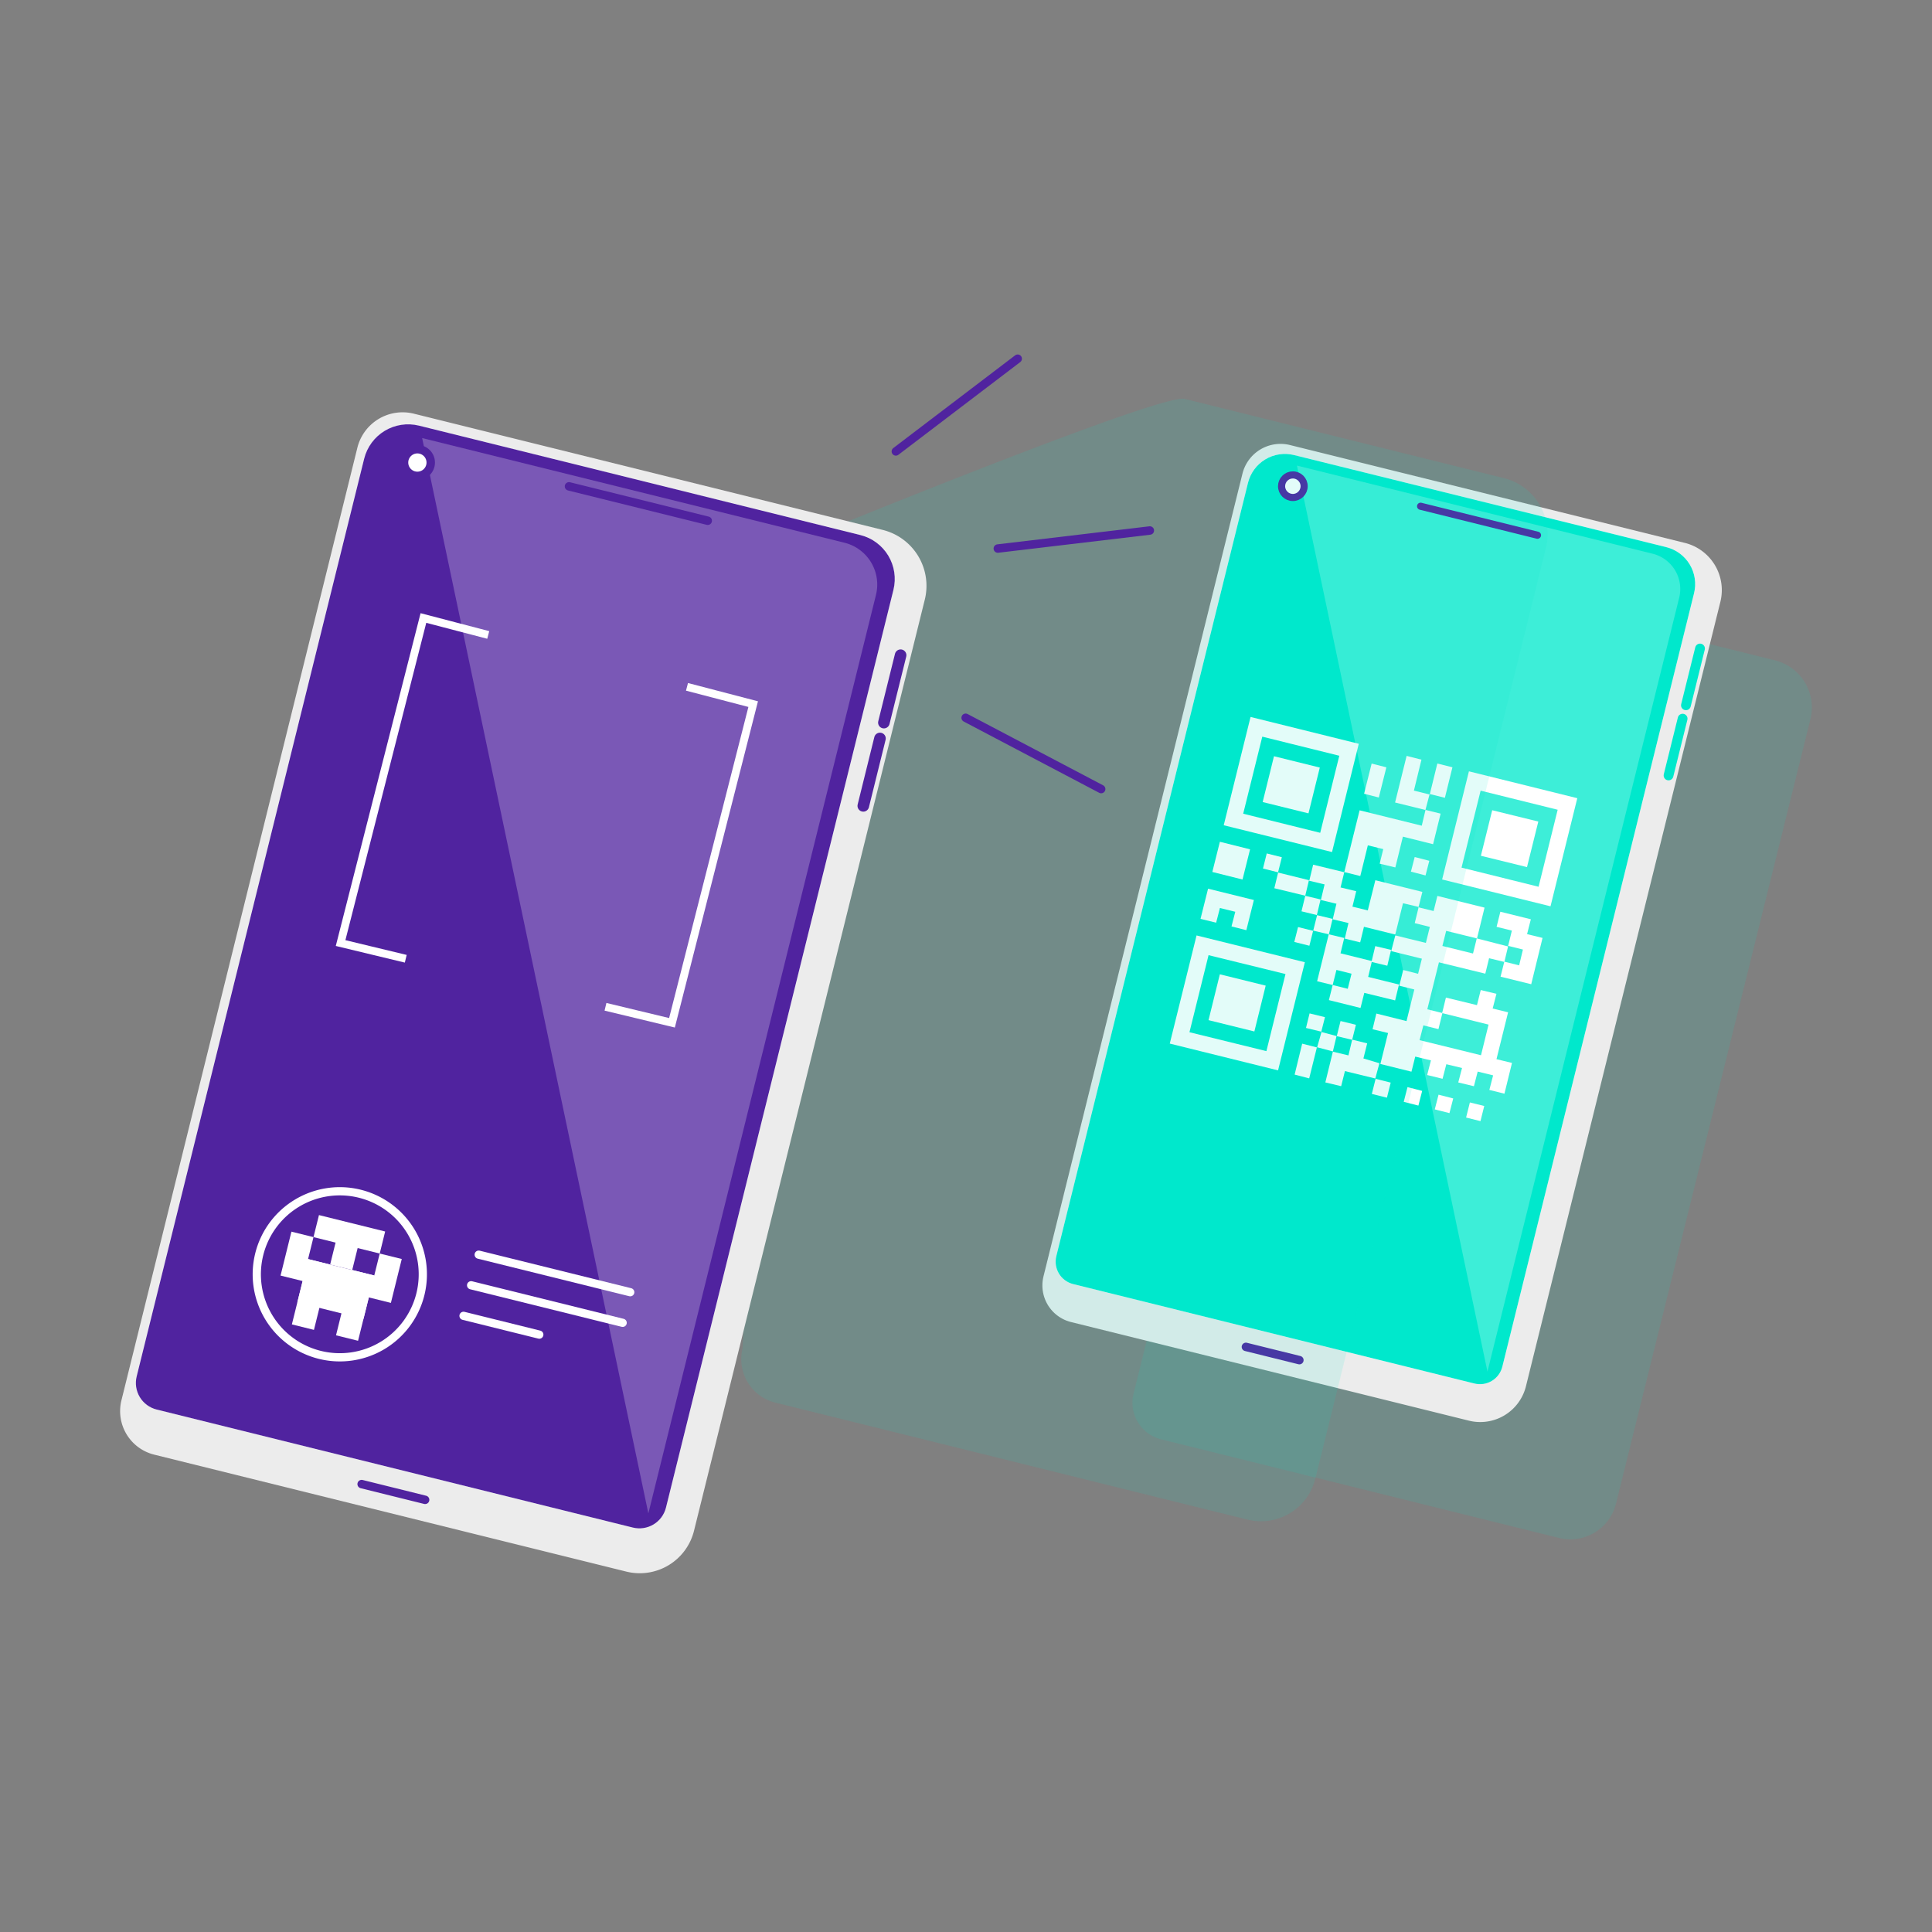 <svg xmlns="http://www.w3.org/2000/svg" xmlns:xlink="http://www.w3.org/1999/xlink" viewBox="0 0 512 512"><rect x="0" y="0" width="512" height="512" fill="#808080" stroke="none"/><defs><style>.cls-1,.cls-10,.cls-12,.cls-18{fill:#fff;}.cls-2{isolation:isolate;}.cls-3{fill:#f2aa2f;}.cls-4{opacity:0.11;mix-blend-mode:multiply;}.cls-11,.cls-5,.cls-8{fill:#00e8cc;}.cls-6{fill:#ececec;}.cls-7{clip-path:url(#clip-path);}.cls-11,.cls-12,.cls-17,.cls-18,.cls-8{stroke:#50239f;}.cls-11,.cls-16,.cls-17,.cls-8,.cls-9{stroke-linecap:round;}.cls-11,.cls-12,.cls-16,.cls-17,.cls-18,.cls-8,.cls-9{stroke-linejoin:round;}.cls-18,.cls-8{stroke-width:2.24px;}.cls-15,.cls-16,.cls-17,.cls-9{fill:none;}.cls-9{stroke:#00e8cc;stroke-width:2.59px;}.cls-10{fill-opacity:0.24;}.cls-11,.cls-12{stroke-width:1.89px;}.cls-13{clip-path:url(#clip-path-2);}.cls-14{fill:#50239f;}.cls-15,.cls-16{stroke:#fff;}.cls-15{stroke-miterlimit:10;stroke-width:2.09px;}.cls-16{stroke-width:2.18px;}.cls-17{stroke-width:3.07px;}</style><clipPath id="clip-path"><path class="cls-1" d="M441.57,145,342.94,120.6a10.07,10.07,0,0,0-12.2,7.35l-50.8,204.94a6.11,6.11,0,0,0,4.46,7.4l106.33,26.35a6.1,6.1,0,0,0,7.4-4.45l50.8-204.95A10.08,10.08,0,0,0,441.57,145Z"/></clipPath><clipPath id="clip-path-2"><path class="cls-1" d="M228.06,141.81,111,112.79a12,12,0,0,0-14.48,8.73L36.22,364.76a7.25,7.25,0,0,0,5.29,8.78l126.21,31.28a7.25,7.25,0,0,0,8.77-5.29l60.29-243.25A12,12,0,0,0,228.06,141.81Z"/></clipPath></defs><title>sign-two-device</title><g class="cls-2"><g id="_3" data-name="3"><path class="cls-3" d="M2.36,307.89l0,0a.07.07,0,0,1,0,0Z"/><path class="cls-3" d="M245.54,321.72l0,0a.1.1,0,0,1,0,0Z"/><g class="cls-4"><path class="cls-5" d="M470.39,175,365.73,149a10.4,10.4,0,0,0-12.6,7.59L300.41,369.32a10,10,0,0,0,7.31,12.12l105.42,26.13a12.48,12.48,0,0,0,15.12-9.11l51.53-207.91A12.87,12.87,0,0,0,470.39,175Z"/></g><path class="cls-6" d="M446.52,143.88,341.86,117.94a10.4,10.4,0,0,0-12.6,7.6l-52.72,212.7a10,10,0,0,0,7.31,12.12l105.42,26.13a12.48,12.48,0,0,0,15.12-9.11l51.53-207.9A12.89,12.89,0,0,0,446.52,143.88Z"/><path class="cls-1" d="M441.57,145,342.94,120.6a10.07,10.07,0,0,0-12.2,7.35l-50.8,204.94a6.11,6.11,0,0,0,4.46,7.4l106.33,26.35a6.1,6.1,0,0,0,7.4-4.45l50.8-204.95A10.08,10.08,0,0,0,441.57,145Z"/><g class="cls-7"><rect class="cls-5" x="294.36" y="124" width="148.74" height="238.89" transform="translate(69.4 -81.56) rotate(13.92)"/></g><path class="cls-1" d="M375.83,240.43l4.09,1,1-4,12.5,3.1-2,8.16-8.17-2-1,4,8.11,2,1-4,8.31,2.13,0-.08-1,4.2.07,0-4.12-1-1,4.09-12.29-3-3.08,12.44,4,1-1.05,4.26-4-1-1,3.92,16.28,4,2-8.12-12.3-3.05,1-4.11,8.23,2,1-4,4.16,1-1,3.9,4.09,1-3.08,12.42,4.11,1-2,8.15-4-1,1-3.86-4.09-1-1,3.88-4.15-1,1-3.83-4.16-1-1,3.86-4.08-1,1-3.88-4.16-1-1,4-8.3-2.06.05.07,2.05-8.26-4.11-1,1-4.16,8,2,2.07-8.38-4-1,0,.07,1.05-4.23,3.95,1,1-4-8.13-2,1.09-4.18-.07,0,8.17,2,1.05-4.24-4-1,1-4.09Z"/><path class="cls-1" d="M324.3,218.7,331.41,190l28.68,7.11L353,225.8Zm25.57,2,5.06-20.42-20.41-5.06-5.06,20.42Z"/><path class="cls-1" d="M382.18,233.07l7.1-28.66L418,211.53l-7.1,28.65Zm5.14-3.14L407.74,235l5.06-20.41-20.42-5.06Z"/><path class="cls-1" d="M310,276.56l7.1-28.66L345.8,255l-7.1,28.66Zm25.61,2,5.06-20.43-20.39-5-5.06,20.42Z"/><path class="cls-1" d="M347,233.27l1-4.12,8.26,2,0-.07-1,4.1,4.15,1-1,4.09,4.07,1,2-8,12.46,3.09-1,4,.07,0-4.2-1-2.06,8.32.07,0-8.36-2.07-1,4.13-4.1-1,0,.07,1-4.19-4.19-1,0,.07,1-4.19-4.19-1,.05.07,1-4.19-4.19-1Z"/><path class="cls-1" d="M356.23,231.19l4.08-16.45,16.47,4.08,1-4.2-.07,0,4.07,1-2,8.1-8-2-2,8.16-4.15-1,.95-3.86-4.09-1-2,8.14-4.26-1.06Z"/><path class="cls-1" d="M370.72,261l-1,4.12-8.17-2-1,4-8.38-2.08,1-4,4,1,1-4-4-1-1,4-4.12-1,3.09-12.46-.08,0,4.19,1,0-.07-1,4.13,8.33,2.06-1,4.19,8.26,2.05Z"/><path class="cls-1" d="M399.66,250.73l1-4.11-4.05-1,1-4,8.08,2-1,3.94,4.1,1-3,12.27-8.13-2,1-4-.07,0,4,1,1-4.19-4-1Z"/><path class="cls-1" d="M364.62,285.85l-8.2-2-1,4-4.19-1,2-8.16-.07,0,4.19,1,1-4.19-.08,0,4.05,1-1,4,4.3,1.29-.05-.07-1.1,4.1Z"/><path class="cls-1" d="M318.15,243.51l2-8,12.14,3-2,8-3.93-1,1-3.88-4.07-1-1,3.89Z"/><path class="cls-1" d="M323.28,223.08l8,2-2,8-8-2Z"/><path class="cls-1" d="M378.87,210.42c-.37,1.41-.74,2.83-1.12,4.25l.07,0-8.11-2,3.06-12.35,3.93,1-2,8.2,4.24,1.05Z"/><path class="cls-1" d="M349,277.52l-2.05,8.26-3.86-1,2-8.2,3.92,1Z"/><path class="cls-1" d="M378.91,210.49l2-8.15,4,1-2,8.09-4-1Z"/><path class="cls-1" d="M363.5,202.35l3.9,1-2,8-3.9-1Z"/><path class="cls-1" d="M338.63,231.22l8.32,2.05-.05-.07-1,4.19.08,0-8.27-2,1-4.13Z"/><path class="cls-1" d="M350.23,273.42l-4.13-1,.95-3.86,4.08,1c-.31,1.26-.64,2.59-1,3.93Z"/><path class="cls-1" d="M354.26,274.58l1-4,4.07,1-1,4,.08,0-4.2-1Z"/><path class="cls-1" d="M353.25,278.65c-1.42-.37-2.84-.74-4.26-1.13l.05.08c.39-1.39.79-2.78,1.19-4.17l-.08.05,4.11,1.1-.05-.07-1,4.18Z"/><path class="cls-1" d="M392.34,297.11l-3.81-.95,1-4,3.81.94Z"/><path class="cls-1" d="M364.55,285.9l4,1-1,4-4-1,1-4Z"/><path class="cls-1" d="M372,292l1-3.9,3.89,1-1,3.89Z"/><path class="cls-1" d="M380.23,294l1-3.9,3.89,1-1,3.89Z"/><path class="cls-1" d="M348,246.63l-1,4-4-1,1-3.95,4,1Z"/><path class="cls-1" d="M348,246.7l1.05-4.19-.08,0,4.19,1,0-.07-1,4.19.08,0-4.2-1Z"/><path class="cls-1" d="M349.05,242.51l-4.14-1,1-4.13-.08,0,4.2,1-.05-.07-1,4.19Z"/><path class="cls-1" d="M338.7,231.17l-4-1,1-4,4,1-1,4Z"/><path class="cls-1" d="M377.78,232l-3.87-1,1-3.88,3.87,1Z"/><path class="cls-1" d="M363.46,254.92l1-4.19,4.19,1-1,4.2Z"/><path class="cls-1" d="M346.76,215.55l-12.14-3,3-12.14,12.14,3Z"/><path class="cls-1" d="M392.45,226.79l3-12.07,12.22,3-3,12.07Z"/><path class="cls-1" d="M320.27,270.35l3-12.15,12.15,3-3,12.15Z"/><line class="cls-8" x1="344.35" y1="360.45" x2="330.18" y2="356.94"/><line class="cls-9" x1="450.52" y1="171.86" x2="446.79" y2="186.91"/><line class="cls-9" x1="445.91" y1="190.45" x2="442.18" y2="205.5"/><path class="cls-10" d="M394.19,363.49,445,158.41a9.63,9.63,0,0,0-7-11.66l-94.3-23.37"/><line class="cls-11" x1="376.47" y1="134.16" x2="407.45" y2="141.84"/><circle class="cls-12" cx="342.62" cy="128.85" r="2.99"/><g class="cls-4"><path class="cls-5" d="M398.54,126.71l-84.57-21c-6.62-1.64-106.86,39.62-106.86,39.62l-10.32,212a11.87,11.87,0,0,0,8.67,14.38l125.13,31A14.81,14.81,0,0,0,348.53,392l61.16-246.76A15.28,15.28,0,0,0,398.54,126.71Z"/></g><path class="cls-6" d="M233.93,140.43,109.71,109.64a12.35,12.35,0,0,0-15,9L32.18,371.11a11.88,11.88,0,0,0,8.67,14.38l125.13,31a14.82,14.82,0,0,0,17.94-10.82l61.16-246.76A15.27,15.27,0,0,0,233.93,140.43Z"/><path class="cls-1" d="M228.06,141.81,111,112.79a12,12,0,0,0-14.48,8.73L36.22,364.76a7.25,7.25,0,0,0,5.29,8.78l126.21,31.28a7.25,7.25,0,0,0,8.77-5.29l60.29-243.25A12,12,0,0,0,228.06,141.81Z"/><g class="cls-13"><rect class="cls-14" x="51.59" y="108.37" width="176.54" height="314.52" transform="translate(68.01 -25.84) rotate(13.92)"/><polyline class="cls-15" points="160.46 266.81 178.08 271.05 199.6 186.6 182.06 182.02"/><polyline class="cls-15" points="129.39 168.27 112.21 163.78 90.26 249.92 107.53 254.08"/></g><path class="cls-16" d="M68.7,332.4a22,22,0,1,1,16,26.64,22,22,0,0,1-16-26.64"/><polygon class="cls-1" points="84.53 322.01 83.08 327.85 88.93 329.3 87.49 335.12 93.34 336.56 94.78 330.75 100.63 332.2 102.07 326.36 84.53 322.01"/><polygon class="cls-1" points="74.35 338.04 80.2 339.49 77.35 350.98 83.2 352.43 87.49 335.12 81.64 333.67 83.08 327.85 77.23 326.4 74.35 338.04"/><polygon class="cls-1" points="100.63 332.2 99.18 338.02 93.33 336.57 89.05 353.87 94.89 355.32 97.74 343.83 103.59 345.28 106.47 333.65 100.63 332.2"/><rect class="cls-1" x="79.95" y="335.67" width="18.07" height="11.84" transform="translate(84.79 -11.38) rotate(13.92)"/><line class="cls-16" x1="126.86" y1="332.5" x2="167.02" y2="342.45"/><line class="cls-16" x1="124.85" y1="340.61" x2="165.01" y2="350.56"/><line class="cls-16" x1="122.84" y1="348.71" x2="142.92" y2="353.69"/><line class="cls-8" x1="112.66" y1="397.47" x2="95.84" y2="393.3"/><line class="cls-17" x1="238.67" y1="173.64" x2="234.24" y2="191.5"/><line class="cls-17" x1="233.2" y1="195.7" x2="228.78" y2="213.56"/><path class="cls-10" d="M171.82,401.07l60.32-243.4a11.42,11.42,0,0,0-8.34-13.84L111.87,116.09"/><line class="cls-8" x1="264.43" y1="145.37" x2="304.72" y2="140.59"/><line class="cls-8" x1="237.41" y1="119.63" x2="269.7" y2="95.06"/><line class="cls-8" x1="255.91" y1="190.22" x2="291.82" y2="209.11"/><line class="cls-8" x1="150.79" y1="128.89" x2="187.56" y2="138"/><circle class="cls-18" cx="110.61" cy="122.58" r="3.54"/></g></g></svg>